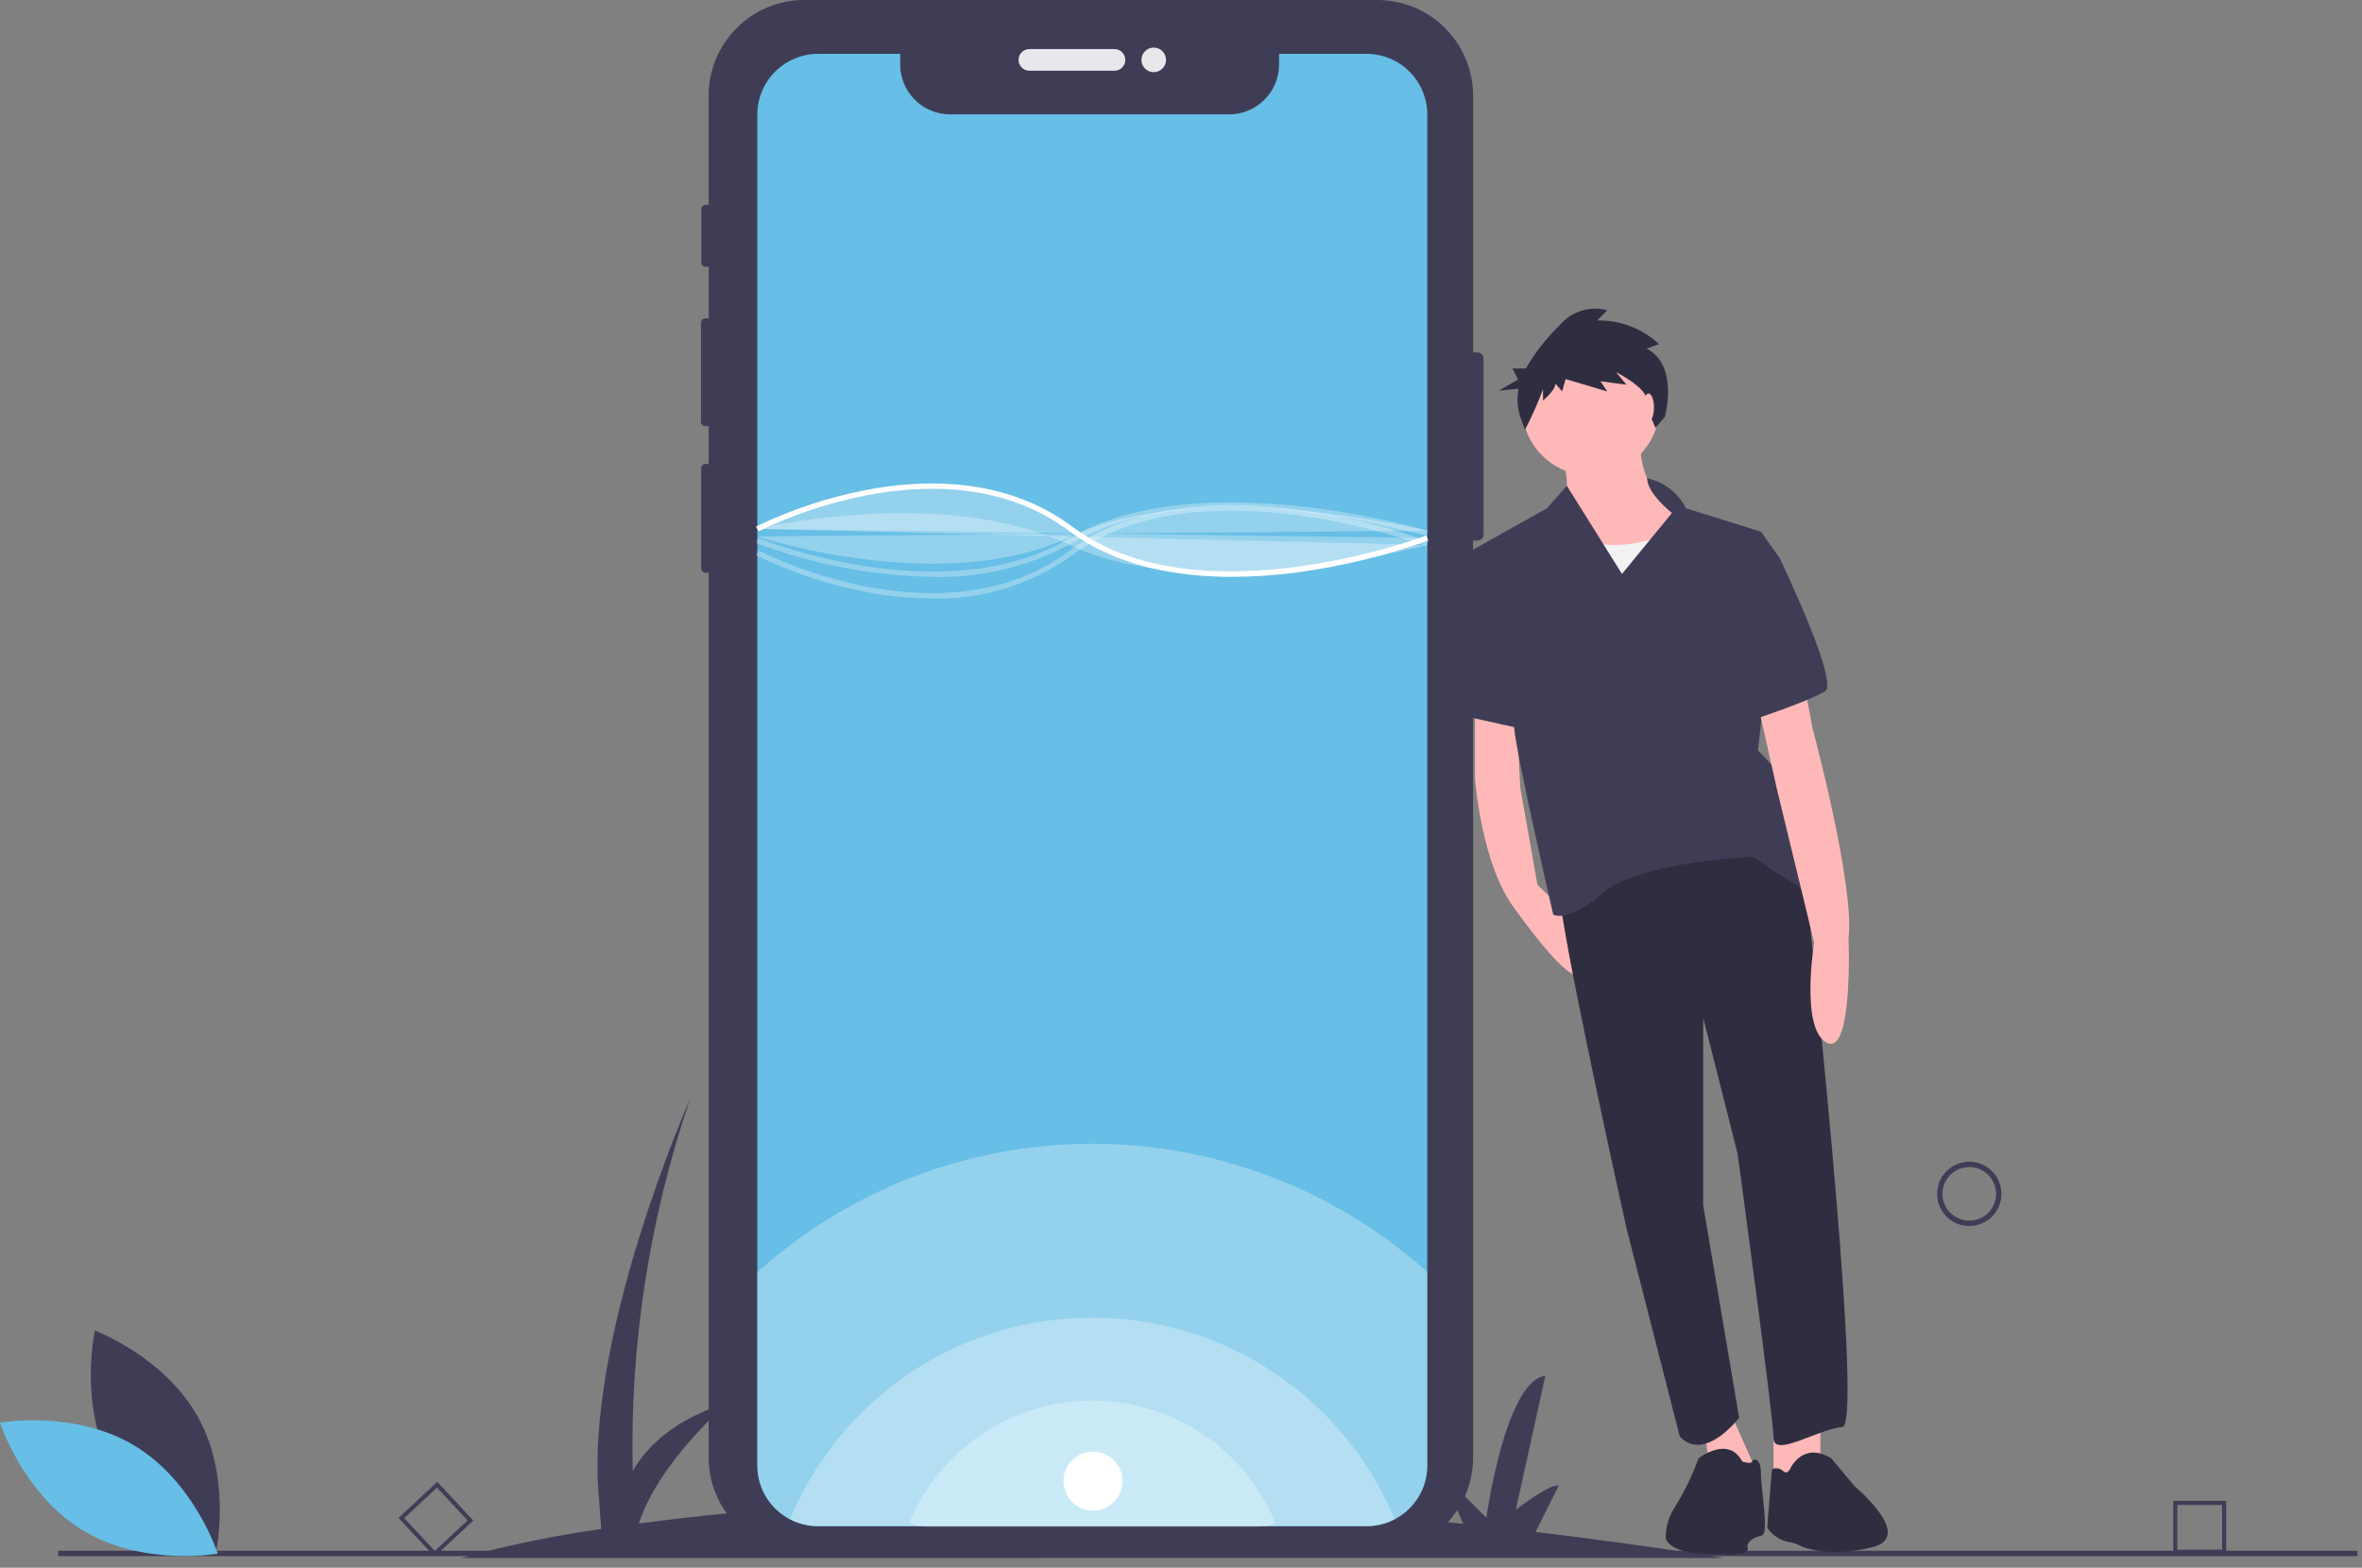<svg width="241" height="160" viewBox="0 0 241 160" fill="none" xmlns="http://www.w3.org/2000/svg">
<rect x="0" y="0" width="241" height="160" fill="#808080" stroke="none"/>
<path d="M175.861 159.001C169.21 157.96 162.816 157.074 156.677 156.344L159.041 151.616C158.221 151.343 154.665 154.077 154.665 154.077L157.674 140.402C153.574 140.949 151.657 154.902 151.657 154.902L147.007 150.252L149.296 155.516C133.15 153.769 116.917 152.952 100.677 153.068L102.7 149.022C101.88 148.749 98.324 151.483 98.324 151.483L101.332 137.808C97.232 138.355 95.315 152.308 95.315 152.308L90.665 147.658L93.089 153.234C83.757 153.505 74.444 154.255 65.189 155.481C67.208 149.192 74.258 143.146 74.258 143.146C68.837 144.833 66.017 147.58 64.558 150.127C64.263 137.206 66.251 124.334 70.43 112.104C70.43 112.104 59.49 136.719 61.13 153.129L61.338 156.044C56.514 156.721 51.739 157.711 47.044 159.009L175.861 159.001Z" fill="#3F3D56"/>
<path d="M200.93 125.123C200.281 125.123 199.646 124.931 199.107 124.57C198.567 124.209 198.146 123.697 197.898 123.097C197.649 122.497 197.584 121.837 197.711 121.201C197.838 120.564 198.15 119.979 198.609 119.52C199.068 119.061 199.653 118.749 200.29 118.622C200.926 118.495 201.586 118.56 202.186 118.809C202.786 119.057 203.298 119.478 203.659 120.018C204.02 120.557 204.212 121.192 204.212 121.841C204.212 122.711 203.866 123.546 203.251 124.162C202.635 124.777 201.8 125.123 200.93 125.123ZM200.93 119.106C200.389 119.106 199.86 119.266 199.411 119.567C198.961 119.867 198.61 120.295 198.403 120.794C198.196 121.294 198.142 121.844 198.248 122.375C198.353 122.905 198.614 123.392 198.996 123.775C199.379 124.157 199.866 124.418 200.396 124.523C200.927 124.629 201.477 124.575 201.977 124.368C202.476 124.161 202.904 123.81 203.204 123.361C203.505 122.911 203.665 122.382 203.665 121.841C203.665 121.482 203.594 121.126 203.457 120.794C203.319 120.463 203.118 120.161 202.864 119.907C202.61 119.653 202.308 119.452 201.977 119.314C201.645 119.177 201.289 119.106 200.93 119.106Z" fill="#3F3D56"/>
<path d="M227.143 158.57H221.743V153.17H227.143V158.57ZM222.159 158.155H226.728V153.586H222.159V158.155Z" fill="#3F3D56"/>
<path d="M44.347 158.865L40.664 154.917L44.612 151.234L48.295 155.182L44.347 158.865ZM41.247 154.937L44.363 158.278L47.704 155.162L44.588 151.821L41.247 154.937Z" fill="#3F3D56"/>
<path d="M240.544 158.265H5.927V158.812H240.544V158.265Z" fill="#3F3D56"/>
<path d="M151.374 36.584V54.548C151.373 54.714 151.307 54.873 151.19 54.99C151.073 55.107 150.914 55.173 150.748 55.174H150.302V148.752C150.302 150.034 150.049 151.304 149.559 152.489C149.068 153.673 148.349 154.75 147.442 155.656C146.536 156.563 145.459 157.282 144.275 157.773C143.09 158.263 141.82 158.516 140.538 158.516H82.068C80.786 158.516 79.517 158.263 78.332 157.773C77.148 157.282 76.072 156.563 75.165 155.656C74.259 154.749 73.54 153.673 73.05 152.489C72.559 151.304 72.307 150.035 72.307 148.753V58.453H71.984C71.867 58.453 71.755 58.407 71.671 58.325C71.588 58.242 71.541 58.13 71.541 58.013V47.792C71.541 47.675 71.588 47.562 71.671 47.479C71.754 47.396 71.867 47.349 71.984 47.349H72.307V43.498H71.982C71.859 43.498 71.742 43.448 71.655 43.361C71.568 43.274 71.52 43.156 71.52 43.033V32.949C71.52 32.827 71.569 32.709 71.656 32.623C71.742 32.536 71.86 32.487 71.982 32.487H72.308V27.23H71.974C71.865 27.23 71.761 27.187 71.684 27.11C71.607 27.033 71.564 26.929 71.564 26.82V21.32C71.564 21.211 71.607 21.106 71.684 21.029C71.76 20.951 71.865 20.907 71.974 20.907H72.305V9.761C72.305 7.172 73.334 4.69 75.164 2.859C76.995 1.029 79.477 0 82.066 0H140.538C143.127 -1.22208e-07 145.61 1.028 147.441 2.859C149.272 4.689 150.301 7.172 150.302 9.761V35.961H150.748C150.913 35.962 151.072 36.027 151.189 36.144C151.306 36.261 151.373 36.419 151.374 36.584Z" fill="#3F3D56"/>
<path d="M113.711 5.007H105.031C104.42 5.007 103.925 5.502 103.925 6.113C103.925 6.724 104.42 7.219 105.031 7.219H113.711C114.322 7.219 114.817 6.724 114.817 6.113C114.817 5.502 114.322 5.007 113.711 5.007Z" fill="#E6E8EC"/>
<path d="M117.717 7.366C118.41 7.366 118.971 6.805 118.971 6.112C118.971 5.419 118.41 4.858 117.717 4.858C117.024 4.858 116.463 5.419 116.463 6.112C116.463 6.805 117.024 7.366 117.717 7.366Z" fill="#E6E8EC"/>
<path d="M145.629 11.693V149.562C145.628 151.205 144.975 152.779 143.813 153.941C142.652 155.102 141.076 155.754 139.434 155.754H83.462C82.466 155.755 81.484 155.515 80.601 155.054C80.394 154.948 80.194 154.829 80.001 154.698C79.16 154.13 78.471 153.365 77.995 152.469C77.518 151.573 77.269 150.574 77.269 149.559V11.693C77.27 10.05 77.924 8.474 79.087 7.312C80.249 6.151 81.826 5.498 83.469 5.498H91.846V6.573C91.846 7.926 92.383 9.223 93.34 10.179C94.296 11.136 95.593 11.673 96.946 11.673H125.407C126.76 11.673 128.057 11.136 129.013 10.179C129.97 9.223 130.507 7.926 130.507 6.573V5.498H139.434C140.248 5.498 141.053 5.658 141.805 5.969C142.557 6.28 143.24 6.737 143.815 7.312C144.39 7.887 144.847 8.57 145.158 9.322C145.469 10.074 145.629 10.879 145.629 11.693Z" fill="#67BEE6"/>
<path opacity="0.3" d="M145.629 129.826V149.562C145.628 151.204 144.975 152.779 143.813 153.941C142.652 155.102 141.076 155.754 139.434 155.754H83.462C82.466 155.755 81.484 155.515 80.601 155.054C80.394 154.947 80.194 154.829 80.001 154.698C79.16 154.13 78.471 153.365 77.995 152.469C77.518 151.573 77.269 150.574 77.269 149.559V129.834C86.655 121.397 98.828 116.729 111.448 116.728C124.069 116.726 136.243 121.392 145.631 129.826H145.629Z" fill="white"/>
<path opacity="0.3" d="M142.3 155.051C141.416 155.514 140.432 155.755 139.434 155.751H83.462C82.466 155.752 81.484 155.512 80.601 155.051C83.135 148.957 87.418 143.75 92.908 140.087C98.398 136.423 104.851 134.469 111.451 134.469C118.051 134.469 124.504 136.423 129.994 140.087C135.484 143.75 139.767 148.957 142.301 155.051H142.3Z" fill="white"/>
<path opacity="0.3" d="M130.118 155.382C129.583 155.663 128.987 155.809 128.383 155.807H94.513C93.91 155.808 93.317 155.663 92.782 155.385C94.316 151.697 96.907 148.546 100.229 146.33C103.552 144.113 107.456 142.931 111.45 142.931C115.444 142.931 119.348 144.113 122.671 146.33C125.993 148.546 128.584 151.697 130.118 155.385V155.382Z" fill="white"/>
<path d="M125.687 58.872C120.072 58.872 113.911 57.803 109.1 54.195C102.4 49.172 94.151 49.44 88.409 50.55C84.594 51.294 80.891 52.529 77.393 54.223L77.14 53.738C80.681 52.023 84.429 50.774 88.29 50.02C94.145 48.887 102.566 48.62 109.428 53.762C122.282 63.403 145.3 54.744 145.528 54.656L145.728 55.167C141.412 56.706 136.948 57.792 132.407 58.41C130.18 58.712 127.935 58.867 125.687 58.872Z" fill="white"/>
<path opacity="0.3" d="M77.264 53.979C77.264 53.979 96.136 49.408 109.264 55.666C122.392 61.924 145.64 55.62 145.64 55.62" fill="white"/>
<path opacity="0.3" d="M95.08 61.076C92.8 61.066 90.527 60.839 88.29 60.398C84.429 59.644 80.681 58.395 77.14 56.68L77.393 56.195C80.891 57.888 84.594 59.121 88.408 59.864C94.15 60.973 102.402 61.242 109.099 56.219C115.955 51.077 125.558 51.092 132.405 52.009C136.946 52.627 141.41 53.713 145.726 55.252L145.526 55.763C145.295 55.674 122.278 47.016 109.426 56.657C105.256 59.659 100.217 61.211 95.08 61.076Z" fill="white"/>
<path opacity="0.3" d="M95.174 58.874C89.017 58.766 82.924 57.599 77.163 55.424L77.371 54.918C77.558 54.995 96.271 62.549 109.125 54.936C122.205 47.19 145.475 54.104 145.708 54.175L145.549 54.698C145.318 54.628 122.276 47.784 109.403 55.406C105.056 57.814 100.142 59.012 95.174 58.874Z" fill="white"/>
<path opacity="0.3" d="M77.267 54.75C77.267 54.75 96.136 61.008 109.267 54.75C122.398 48.492 145.632 54.159 145.632 54.159" fill="white"/>
<path d="M150.499 71.493V79.468C150.499 79.468 151.137 88.398 154.645 92.868C154.645 92.868 160.386 101.001 161.183 99.247L160.201 93.472L156.877 90.317L155.123 80.43L154.645 71.5L150.499 71.493Z" fill="#FFB8B8"/>
<path d="M185.741 143.572V149.472L180.957 151.226V144.369L185.741 143.572Z" fill="#FFB8B8"/>
<path d="M176.014 142.934L179.203 150.11L174.738 152.024L173.781 145.008L176.014 142.934Z" fill="#FFB8B8"/>
<path d="M183.987 87.918C183.987 87.918 190.366 145.485 187.974 145.645C185.582 145.805 180.957 148.834 180.957 146.761C180.957 144.688 177.289 117.738 177.289 117.738L173.781 103.864V123L177.449 144.687C177.449 144.687 173.941 149.312 171.389 146.601L165.967 125.392C165.967 125.392 158.791 93.18 159.11 90.628C159.111 90.629 175.534 76.596 183.987 87.918Z" fill="#2F2E41"/>
<path d="M182.712 149.791C182.712 149.791 183.988 147.08 186.858 148.834L189.25 151.704C189.25 151.704 195.417 156.811 191.041 157.904C186.531 159.032 183.828 157.832 183.828 157.832C183.39 157.57 182.901 157.406 182.393 157.354C181.547 157.152 180.807 156.64 180.32 155.919C180.32 155.6 180.798 149.949 180.798 149.949C180.979 149.861 181.181 149.829 181.38 149.858C181.579 149.886 181.765 149.973 181.914 150.108C182.393 150.588 182.712 149.791 182.712 149.791Z" fill="#2F2E41"/>
<path d="M173.302 148.834C173.302 148.834 176.332 146.442 177.767 149.153C177.767 149.153 178.667 149.472 178.777 149.153C178.887 148.834 179.677 148.675 179.677 150.429C179.677 152.183 180.543 156.558 179.746 156.718C178.949 156.878 178.151 157.356 178.311 157.994C178.471 158.632 177.445 158.722 173.777 158.562C170.109 158.402 169.95 156.967 169.95 156.967C169.949 155.833 170.282 154.724 170.907 153.778C171.879 152.22 172.681 150.562 173.302 148.834Z" fill="#2F2E41"/>
<path d="M167.403 44.384C167.403 44.384 166.603 50.284 171.709 52.357C176.815 54.43 160.387 61.287 158.792 57.3C157.197 53.313 159.111 52.038 159.111 52.038C159.111 52.038 160.706 50.443 159.27 46.138L167.403 44.384Z" fill="#FFB8B8"/>
<path d="M162.3 48.531C166.175 48.531 169.317 45.389 169.317 41.514C169.317 37.639 166.175 34.497 162.3 34.497C158.425 34.497 155.283 37.639 155.283 41.514C155.283 45.389 158.425 48.531 162.3 48.531Z" fill="#FFB8B8"/>
<path d="M170.433 54.271C170.433 54.271 165.649 56.823 161.024 54.909C156.399 52.995 156.559 61.288 156.559 61.288L158.951 67.507L175.536 65.916L174.42 56.348L170.433 54.271Z" fill="#F2F2F2"/>
<path d="M168.056 48.811C168.905 48.991 169.704 49.36 170.391 49.89C171.079 50.421 171.638 51.099 172.028 51.875L179.682 54.267L181.596 56.978L179.363 76.592C179.363 76.592 183.509 80.579 183.509 82.811C183.509 85.043 188.609 92.698 186.061 91.741C183.513 90.784 178.885 87.435 178.885 87.435C178.885 87.435 167.244 87.913 163.576 91.103C159.908 94.293 158.476 93.336 158.476 93.336C158.476 93.336 154.649 76.751 154.489 74.2C154.329 71.649 149.864 56.34 149.864 56.34L157.837 51.875L159.868 49.575L165.492 58.575L170.592 52.356C170.592 52.356 168.074 50.375 168.056 48.811Z" fill="#3F3D56"/>
<path d="M183.987 69.261L184.944 74.361C184.944 74.361 189.25 90.308 188.612 95.73C188.612 95.73 189.09 107.849 186.379 106.414C183.668 104.979 185.103 96.208 185.103 96.208L181.276 80.421L179.203 71.172L183.987 69.261Z" fill="#FFB8B8"/>
<path d="M180 56.025L181.595 56.982C181.595 56.982 187.655 69.582 186.22 70.537C184.785 71.492 178.566 73.567 178.566 73.567L180 56.025Z" fill="#3F3D56"/>
<path d="M153.688 56.346L149.94 56.266L149.063 57.781L150.179 73.249L155.92 74.525L153.688 56.346Z" fill="#3F3D56"/>
<path d="M168.013 35.58L169.278 35.12C167.565 33.523 165.297 32.657 162.955 32.706L163.99 31.671C163.126 31.433 162.213 31.448 161.357 31.713C160.501 31.978 159.739 32.482 159.161 33.166C157.803 34.48 156.632 35.974 155.682 37.608H154.328L154.893 38.739L152.914 39.87L154.945 39.67C154.753 40.646 154.819 41.655 155.137 42.598L155.597 43.863C156.295 42.523 156.91 41.141 157.437 39.724V40.874C157.437 40.874 158.702 39.839 158.702 39.149L159.392 39.949L159.737 38.684L163.991 39.949L163.301 38.914L165.945 39.259L164.91 37.994C164.91 37.994 167.899 39.489 168.01 40.753C168.169 41.762 168.472 42.743 168.91 43.666L169.867 42.55C169.867 42.55 171.347 37.307 168.013 35.58Z" fill="#2F2E41"/>
<path d="M168.2 43.028C168.508 43.028 168.758 42.386 168.758 41.593C168.758 40.8 168.508 40.158 168.2 40.158C167.892 40.158 167.642 40.8 167.642 41.593C167.642 42.386 167.892 43.028 168.2 43.028Z" fill="#FFB8B8"/>
<path d="M11.387 149.61C14.787 155.91 22.001 158.62 22.001 158.62C22.001 158.62 23.701 151.105 20.301 144.802C16.901 138.499 9.688 135.792 9.688 135.792C9.688 135.792 7.987 143.306 11.387 149.61Z" fill="#3F3D56"/>
<path d="M13.723 147.535C19.86 151.227 22.223 158.561 22.223 158.561C22.223 158.561 14.637 159.908 8.5 156.216C2.363 152.524 0 145.19 0 145.19C0 145.19 7.586 143.843 13.723 147.535Z" fill="#67BEE6"/>
<path opacity="0.3" d="M77.267 53.976C77.267 53.976 96.136 44.13 109.267 53.976C122.398 63.822 145.632 54.906 145.632 54.906" fill="white"/>
<path d="M111.521 154.167C113.183 154.167 114.53 152.82 114.53 151.158C114.53 149.496 113.183 148.149 111.521 148.149C109.859 148.149 108.512 149.496 108.512 151.158C108.512 152.82 109.859 154.167 111.521 154.167Z" fill="white"/>
</svg>
